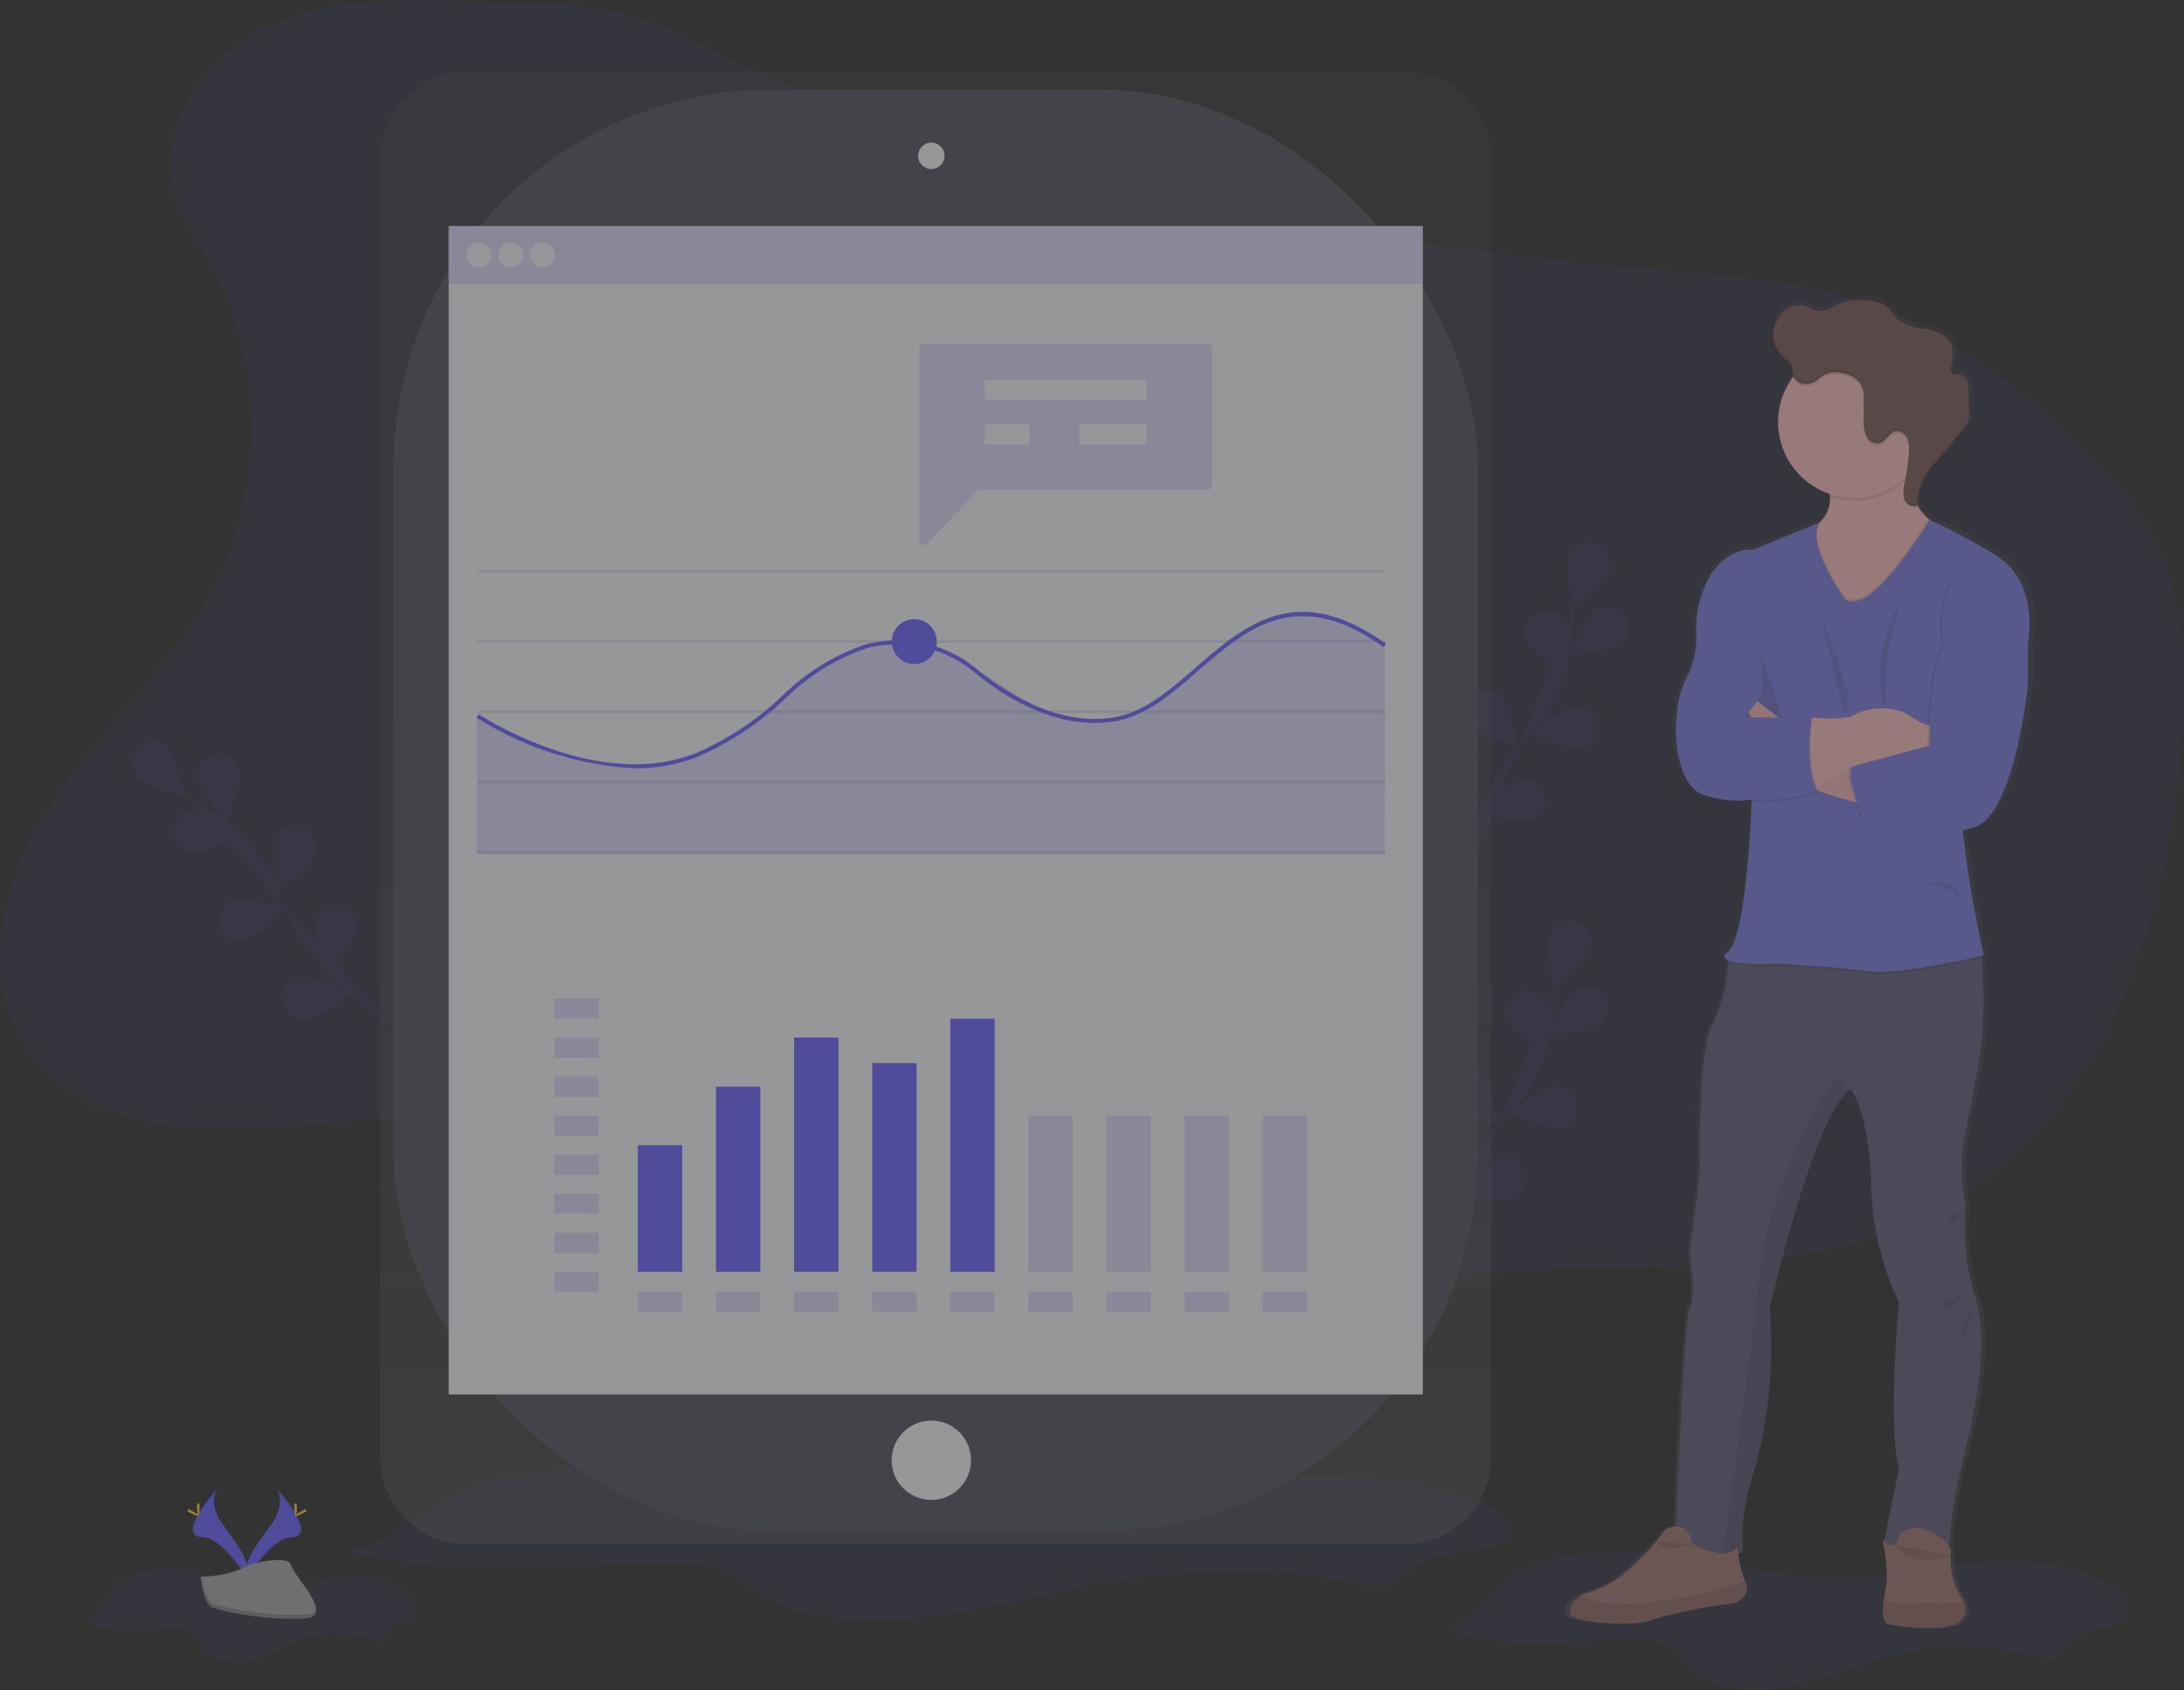 <svg xmlns="http://www.w3.org/2000/svg" xmlns:xlink="http://www.w3.org/1999/xlink" width="115.861" height="89.682" viewBox="0 0 115.861 89.682"><rect x="0" y="0" width="115.861" height="89.682" fill="#333333" stroke="none"/><defs><style>.a{opacity:0.51;}.b,.d{fill:#6c63ff;}.b,.c,.m{opacity:0.1;}.e{fill:url(#a);}.f{fill:#535461;}.g{fill:#f6f7f9;}.h,.t{opacity:0.2;}.i{fill:#dce0ed;}.j{fill:url(#b);}.k{fill:#65617d;}.l{fill:#a27772;}.n{fill:#fbbebe;}.o{fill:#7c7cdd;}.p{opacity:0.05;}.q{fill:#7c5c5c;}.r{fill:#ffd037;}.s{fill:#a8a8a8;}</style><linearGradient id="a" x1="0.5" y1="1" x2="0.5" gradientUnits="objectBoundingBox"><stop offset="0" stop-color="gray" stop-opacity="0.251"/><stop offset="0.54" stop-color="gray" stop-opacity="0.122"/><stop offset="1" stop-color="gray" stop-opacity="0.102"/></linearGradient><linearGradient id="b" x1="0.5" y1="1" x2="0.5" y2="0" xlink:href="#a"/></defs><g class="a" transform="translate(0 0.021)"><path class="b" d="M84.645,31.7c-3.726-.137-7.617-.234-10.986,1.363s-5.973,5.466-4.843,9.023a17.192,17.192,0,0,0,1.692,3.226,18.6,18.6,0,0,1,.361,17.5c-2.161,4.157-5.823,7.321-8.46,11.195s-4.135,9.242-1.541,13.144c1.776,2.672,5.072,3.972,8.265,4.287s6.4-.181,9.611-.309A41.4,41.4,0,0,1,96.92,94.572c7.877,3.453,14.662,9.361,22.956,11.641a6.936,6.936,0,0,0,3.055.309c1.806-.329,3.119-1.822,4.533-3,4.513-3.737,10.762-4.435,16.62-4.609s11.96-.04,17.256-2.555a22.787,22.787,0,0,0,10.4-10.9,40.934,40.934,0,0,0,3.537-14.851,21.084,21.084,0,0,0-.881-9.023c-1.223-3.2-3.7-5.747-6.3-7.974a30.731,30.731,0,0,0-9.036-5.693c-4.008-1.5-8.36-1.715-12.628-2.071a173.471,173.471,0,0,1-25.976-4.171c-8.106-1.938-17.006-4.055-24.389-8C92.353,31.692,88.822,31.849,84.645,31.7Z" transform="translate(-59.52 -31.65)"/><g class="c" transform="translate(74.552 48.886)"><path class="d" d="M773.4,534.593s.379-5.317,3.372-8.216a8.074,8.074,0,0,0,2.386-4.518,13.656,13.656,0,0,0,.161-2.479" transform="translate(-771.438 -516.01)"/><path class="d" d="M827.875,489.469c-.22.587-1.919,1.893-1.919,1.893a8.918,8.918,0,0,1-.207-2.687,1.134,1.134,0,0,1,2.125.794Z" transform="translate(-818.12 -487.938)"/><path class="d" d="M829.189,521.8a9.011,9.011,0,0,1-2.639.546,8.987,8.987,0,0,1,1.286-2.369,1.135,1.135,0,0,1,1.353,1.822Z" transform="translate(-818.892 -516.358)"/><path class="d" d="M809.8,571.506a9,9,0,0,1-2.554-.857,8.947,8.947,0,0,1,2.305-1.393,1.134,1.134,0,0,1,.249,2.251Z" transform="translate(-801.66 -560.538)"/><path class="d" d="M784.912,607.256a9,9,0,0,1-2.662-.417,8.987,8.987,0,0,1,2.036-1.764,1.135,1.135,0,1,1,.626,2.181Z" transform="translate(-779.34 -592.473)"/><path class="d" d="M804.529,523.81a8.993,8.993,0,0,0,2.071,1.722,8.965,8.965,0,0,0-.02-2.695,1.135,1.135,0,0,0-2.05.972Z" transform="translate(-799.145 -518.544)"/><path class="d" d="M775.287,563.186a9.048,9.048,0,0,0,2.492,1.025,9,9,0,0,0-.825-2.566,1.135,1.135,0,0,0-1.667,1.541Z" transform="translate(-772.853 -553.419)"/><path class="d" d="M755.263,609.157a8.988,8.988,0,0,0,2.283,1.431,8.977,8.977,0,0,0-.38-2.668,1.135,1.135,0,0,0-1.9,1.237Z" transform="translate(-755.097 -594.623)"/><path class="d" d="M827.875,489.469c-.22.587-1.919,1.893-1.919,1.893a8.918,8.918,0,0,1-.207-2.687,1.134,1.134,0,0,1,2.125.794Z" transform="translate(-818.12 -487.938)"/><path class="d" d="M829.189,521.8a9.011,9.011,0,0,1-2.639.546,8.987,8.987,0,0,1,1.286-2.369,1.135,1.135,0,0,1,1.353,1.822Z" transform="translate(-818.892 -516.358)"/><path class="d" d="M809.8,571.506a9,9,0,0,1-2.554-.857,8.947,8.947,0,0,1,2.305-1.393,1.134,1.134,0,0,1,.249,2.251Z" transform="translate(-801.66 -560.538)"/><path class="d" d="M784.912,607.256a9,9,0,0,1-2.662-.417,8.987,8.987,0,0,1,2.036-1.764,1.135,1.135,0,1,1,.626,2.181Z" transform="translate(-779.34 -592.473)"/><path class="d" d="M804.529,523.81a8.993,8.993,0,0,0,2.071,1.722,8.965,8.965,0,0,0-.02-2.695,1.135,1.135,0,0,0-2.05.972Z" transform="translate(-799.145 -518.544)"/><path class="d" d="M775.287,563.186a9.048,9.048,0,0,0,2.492,1.025,9,9,0,0,0-.825-2.566,1.135,1.135,0,0,0-1.667,1.541Z" transform="translate(-772.853 -553.419)"/><path class="d" d="M755.263,609.157a8.988,8.988,0,0,0,2.283,1.431,8.977,8.977,0,0,0-.38-2.668,1.135,1.135,0,0,0-1.9,1.237Z" transform="translate(-755.097 -594.623)"/></g><g class="c" transform="translate(75.567 28.76)"><path class="d" d="M783.2,346.813s.379-5.317,3.372-8.216a8.082,8.082,0,0,0,2.386-4.518,13.482,13.482,0,0,0,.161-2.479" transform="translate(-781.204 -328.23)"/><path class="d" d="M837.679,301.689c-.214.586-1.917,1.892-1.917,1.892a8.939,8.939,0,0,1-.208-2.686,1.134,1.134,0,1,1,2.125.794Z" transform="translate(-827.889 -300.157)"/><path class="d" d="M839.019,333.713a8.972,8.972,0,0,1-2.639.546,8.988,8.988,0,0,1,1.286-2.368,1.135,1.135,0,1,1,1.353,1.822Z" transform="translate(-828.684 -328.274)"/><path class="d" d="M819.613,383.683a9.005,9.005,0,0,1-2.553-.857,8.975,8.975,0,0,1,2.305-1.393,1.135,1.135,0,1,1,.248,2.256Z" transform="translate(-811.434 -372.715)"/><path class="d" d="M794.712,419.544a9,9,0,0,1-2.662-.417,9.038,9.038,0,0,1,2.036-1.765,1.135,1.135,0,1,1,.625,2.182Z" transform="translate(-789.105 -404.761)"/><path class="d" d="M814.217,335.778a8.975,8.975,0,0,0,2.072,1.723,9,9,0,0,0-.02-2.695,1.135,1.135,0,1,0-2.052.971Z" transform="translate(-808.798 -330.513)"/><path class="d" d="M785.251,375.578a9.017,9.017,0,0,0,2.493,1.025,8.992,8.992,0,0,0-.826-2.565,1.135,1.135,0,0,0-1.667,1.54Z" transform="translate(-782.783 -365.813)"/><path class="d" d="M764.773,420.929a9.007,9.007,0,0,0,2.283,1.431,8.976,8.976,0,0,0-.38-2.668,1.135,1.135,0,1,0-1.9,1.237Z" transform="translate(-764.572 -406.396)"/><path class="d" d="M837.679,301.689c-.214.586-1.917,1.892-1.917,1.892a8.939,8.939,0,0,1-.208-2.686,1.134,1.134,0,1,1,2.125.794Z" transform="translate(-827.889 -300.157)"/><path class="d" d="M839.019,333.713a8.972,8.972,0,0,1-2.639.546,8.988,8.988,0,0,1,1.286-2.368,1.135,1.135,0,1,1,1.353,1.822Z" transform="translate(-828.684 -328.274)"/><path class="d" d="M819.613,383.683a9.005,9.005,0,0,1-2.553-.857,8.975,8.975,0,0,1,2.305-1.393,1.135,1.135,0,1,1,.248,2.256Z" transform="translate(-811.434 -372.715)"/><path class="d" d="M794.712,419.544a9,9,0,0,1-2.662-.417,9.038,9.038,0,0,1,2.036-1.765,1.135,1.135,0,1,1,.625,2.182Z" transform="translate(-789.105 -404.761)"/><path class="d" d="M814.217,335.778a8.975,8.975,0,0,0,2.072,1.723,9,9,0,0,0-.02-2.695,1.135,1.135,0,1,0-2.052.971Z" transform="translate(-808.798 -330.513)"/><path class="d" d="M785.251,375.578a9.017,9.017,0,0,0,2.493,1.025,8.992,8.992,0,0,0-.826-2.565,1.135,1.135,0,0,0-1.667,1.54Z" transform="translate(-782.783 -365.813)"/><path class="d" d="M764.773,420.929a9.007,9.007,0,0,0,2.283,1.431,8.976,8.976,0,0,0-.38-2.668,1.135,1.135,0,1,0-1.9,1.237Z" transform="translate(-764.572 -406.396)"/></g><g class="c" transform="translate(7.032 39.342)"><path class="d" d="M161.66,437.553s-4.578-2.729-5.824-6.7a8.067,8.067,0,0,0-2.962-4.162,13.511,13.511,0,0,0-2.144-1.258" transform="translate(-147.985 -422.585)"/><path class="d" d="M127.069,399.23a8.907,8.907,0,0,1,.828,2.565,8.991,8.991,0,0,1-2.493-1.022,1.135,1.135,0,0,1,1.665-1.542Z" transform="translate(-125.123 -398.889)"/><path class="d" d="M159.322,405.934a9,9,0,0,1-.7,2.6,8.987,8.987,0,0,1-1.537-2.213,1.135,1.135,0,1,1,2.236-.389Z" transform="translate(-153.641 -404.315)"/><path class="d" d="M196.934,442.076c-.214.587-1.917,1.894-1.917,1.894a8.969,8.969,0,0,1-.209-2.686,1.135,1.135,0,1,1,2.126.792Z" transform="translate(-187.283 -436.054)"/><path class="d" d="M217.51,481.349a9.018,9.018,0,0,1-1.569,2.2,8.987,8.987,0,0,1-.66-2.612,1.134,1.134,0,0,1,2.229.421Z" transform="translate(-205.607 -471.315)"/><path class="d" d="M146.838,435.283a9.019,9.019,0,0,0,2.47-1.072,8.988,8.988,0,0,0-2.417-1.194,1.135,1.135,0,1,0-.054,2.269Z" transform="translate(-143.521 -429.359)"/><path class="d" d="M169.354,479.194a9.014,9.014,0,0,0,2.036-1.766,8.98,8.98,0,0,0-2.662-.415,1.135,1.135,0,0,0,.627,2.181Z" transform="translate(-163.343 -468.611)"/><path class="d" d="M200.42,517.739a8.984,8.984,0,0,0,2.305-1.393,8.92,8.92,0,0,0-2.554-.857,1.134,1.134,0,1,0,.249,2.251Z" transform="translate(-191.171 -502.987)"/><path class="d" d="M127.069,399.23a8.907,8.907,0,0,1,.828,2.565,8.991,8.991,0,0,1-2.493-1.022,1.135,1.135,0,0,1,1.665-1.542Z" transform="translate(-125.123 -398.889)"/><path class="d" d="M159.322,405.934a9,9,0,0,1-.7,2.6,8.987,8.987,0,0,1-1.537-2.213,1.135,1.135,0,1,1,2.236-.389Z" transform="translate(-153.641 -404.315)"/><path class="d" d="M196.934,442.076c-.214.587-1.917,1.894-1.917,1.894a8.969,8.969,0,0,1-.209-2.686,1.135,1.135,0,1,1,2.126.792Z" transform="translate(-187.283 -436.054)"/><path class="d" d="M217.51,481.349a9.018,9.018,0,0,1-1.569,2.2,8.987,8.987,0,0,1-.66-2.612,1.134,1.134,0,0,1,2.229.421Z" transform="translate(-205.607 -471.315)"/><path class="d" d="M146.838,435.283a9.019,9.019,0,0,0,2.47-1.072,8.988,8.988,0,0,0-2.417-1.194,1.135,1.135,0,1,0-.054,2.269Z" transform="translate(-143.521 -429.359)"/><path class="d" d="M169.354,479.194a9.014,9.014,0,0,0,2.036-1.766,8.98,8.98,0,0,0-2.662-.415,1.135,1.135,0,0,0,.627,2.181Z" transform="translate(-163.343 -468.611)"/><path class="d" d="M200.42,517.739a8.984,8.984,0,0,0,2.305-1.393,8.92,8.92,0,0,0-2.554-.857,1.134,1.134,0,1,0,.249,2.251Z" transform="translate(-191.171 -502.987)"/></g><path class="b" d="M776.25,803.82c3.077,1.339,6.832.524,10.323.618a2.825,2.825,0,0,1,1.367.284,3.5,3.5,0,0,1,.835.927c.979,1.194,2.984,1.578,4.736,1.375a27.992,27.992,0,0,0,5.013-1.384,14.819,14.819,0,0,1,8.945-.322,1.848,1.848,0,0,0,.808.154c.618-.078.8-.719,1.235-1.085.78-.661,2.476-.481,2.819-1.353.2-.51-.262-1.033-.765-1.381-1.929-1.333-4.684-1.553-7.206-1.347s-5,.773-7.536.775c-3.159,0-6.21-.87-9.338-1.227a14.922,14.922,0,0,0-6.561.511C778.724,801.151,778.239,802.918,776.25,803.82Z" transform="translate(-699.431 -717.414)"/><path class="b" d="M232.93,761.07c5.252,1.512,11.661.592,17.62.7a6.967,6.967,0,0,1,2.334.322,5.187,5.187,0,0,1,1.426,1.048c1.67,1.349,5.092,1.783,8.082,1.554a67.949,67.949,0,0,0,8.557-1.564c4.879-1,10.456-1.452,15.269-.364a4.563,4.563,0,0,0,1.38.175c1.055-.089,1.369-.812,2.107-1.226,1.332-.75,4.225-.543,4.81-1.527.343-.577-.446-1.168-1.305-1.562-3.288-1.506-7.993-1.755-12.3-1.522s-8.537.872-12.862.876c-5.391,0-10.6-.983-15.939-1.387a37.9,37.9,0,0,0-11.2.579C237.153,758.058,236.324,760.055,232.93,761.07Z" transform="translate(-214.344 -678.77)"/><path class="b" d="M101.77,811.174c1.5.9,3.323.354,5.022.417a1.067,1.067,0,0,1,.666.191,2.259,2.259,0,0,1,.406.626,2.216,2.216,0,0,0,2.3.927,10.813,10.813,0,0,0,2.439-.933,5.319,5.319,0,0,1,4.351-.214.684.684,0,0,0,.394.107c.3-.054.39-.486.6-.732.379-.446,1.2-.322,1.371-.912a1,1,0,0,0-.372-.931,4.261,4.261,0,0,0-3.506-.909,33.17,33.17,0,0,1-3.667.513,29.675,29.675,0,0,1-4.542-.827,5.322,5.322,0,0,0-3.193.345C102.974,809.376,102.738,810.568,101.77,811.174Z" transform="translate(-97.241 -725.168)"/><path class="e" d="M302.126,67.32h-49.8a4.56,4.56,0,0,0-4.568,4.554v68.995a4.56,4.56,0,0,0,4.568,4.551h49.8a4.56,4.56,0,0,0,4.568-4.554V71.874A4.56,4.56,0,0,0,302.126,67.32Z" transform="translate(-227.584 -63.515)"/><rect class="f" width="57.525" height="76.466" rx="20" transform="translate(20.878 4.74)"/><rect class="g" width="51.68" height="62" transform="translate(23.801 11.973)"/><circle class="g" cx="0.702" cy="0.702" r="0.702" transform="translate(48.705 7.545)"/><circle class="g" cx="2.105" cy="2.105" r="2.105" transform="translate(47.302 75.36)"/><g class="h" transform="translate(23.801 11.973)"><rect class="d" width="51.68" height="3.09"/></g><circle class="g" cx="0.659" cy="0.659" r="0.659" transform="translate(24.758 12.859)"/><circle class="g" cx="0.659" cy="0.659" r="0.659" transform="translate(26.437 12.859)"/><circle class="g" cx="0.659" cy="0.659" r="0.659" transform="translate(28.116 12.859)"/><rect class="i" width="48.125" height="0.161" transform="translate(25.344 30.199)"/><rect class="i" width="48.125" height="0.161" transform="translate(25.344 33.932)"/><rect class="i" width="48.125" height="0.161" transform="translate(25.344 37.666)"/><rect class="i" width="48.125" height="0.161" transform="translate(25.344 41.399)"/><rect class="i" width="48.125" height="0.161" transform="translate(25.344 45.132)"/><g class="h" transform="translate(25.285 32.476)"><path class="d" d="M284.094,316H235.91v-7.342l4.419,2.178,4.573.621,4.013-1.21,4.841-3.754,2.435-1.406,1.78-.343,1.7.091,2.8,1.384,3.808,2.425,2.988.384,2.369-.817,5.022-4.112,2.564-.914,2.683.415,2.184,1.262Z" transform="translate(-235.91 -303.18)"/></g><path class="d" d="M303.82,342.874a17.344,17.344,0,0,1-8.4-2.688l.12-.178c.062.042,6.234,4.124,11.478,2.079a15.9,15.9,0,0,0,4.591-3.028,11.6,11.6,0,0,1,4.444-2.758,6.647,6.647,0,0,1,5.935,1.333c1.442,1.184,4.312,3.086,7.344,2.518,1.546-.29,2.848-1.419,4.227-2.614,2.644-2.292,5.379-4.661,10.11-1.262l-.125.174c-4.594-3.3-7.262-.987-9.844,1.25-1.4,1.214-2.726,2.358-4.328,2.662-3.119.585-6.049-1.355-7.52-2.563a6.438,6.438,0,0,0-5.743-1.292,11.476,11.476,0,0,0-4.361,2.714,15.961,15.961,0,0,1-4.65,3.064A8.974,8.974,0,0,1,303.82,342.874Z" transform="translate(-270.136 -302.127)"/><circle class="d" cx="1.193" cy="1.193" r="1.193" transform="translate(47.308 32.832)"/><g class="h" transform="translate(48.769 18.24)"><path class="d" d="M529.832,202H514.784a.244.244,0,0,0-.244.244v10.177a.244.244,0,0,0,.422.167l2.608-2.781a.243.243,0,0,1,.178-.077h12.084a.244.244,0,0,0,.244-.244v-7.243A.244.244,0,0,0,529.832,202Z" transform="translate(-514.54 -202)"/></g><rect class="g" width="8.569" height="1.072" transform="translate(52.252 20.124)"/><rect class="g" width="2.353" height="1.072" transform="translate(52.252 22.499)"/><g class="h" transform="translate(29.408 52.963)"><rect class="d" width="2.353" height="1.072"/></g><g class="h" transform="translate(29.408 55.034)"><rect class="d" width="2.353" height="1.072"/></g><g class="h" transform="translate(29.408 57.106)"><rect class="d" width="2.353" height="1.072"/></g><g class="h" transform="translate(29.408 59.179)"><rect class="d" width="2.353" height="1.072"/></g><g class="h" transform="translate(29.408 61.251)"><rect class="d" width="2.353" height="1.072"/></g><g class="h" transform="translate(29.408 63.322)"><rect class="d" width="2.353" height="1.072"/></g><g class="h" transform="translate(29.408 65.395)"><rect class="d" width="2.353" height="1.072"/></g><g class="h" transform="translate(29.408 67.467)"><rect class="d" width="2.353" height="1.072"/></g><g class="h" transform="translate(33.838 68.539)"><rect class="d" width="2.353" height="1.072"/></g><g class="h" transform="translate(37.983 68.539)"><rect class="d" width="2.353" height="1.072"/></g><g class="h" transform="translate(42.127 68.539)"><rect class="d" width="2.353" height="1.072"/></g><g class="h" transform="translate(46.271 68.539)"><rect class="d" width="2.353" height="1.072"/></g><g class="h" transform="translate(50.415 68.539)"><rect class="d" width="2.353" height="1.072"/></g><g class="h" transform="translate(54.56 68.539)"><rect class="d" width="2.353" height="1.072"/></g><g class="h" transform="translate(58.704 68.539)"><rect class="d" width="2.353" height="1.072"/></g><g class="h" transform="translate(62.848 68.539)"><rect class="d" width="2.353" height="1.072"/></g><g class="h" transform="translate(66.993 68.539)"><rect class="d" width="2.353" height="1.072"/></g><rect class="g" width="3.572" height="1.072" transform="translate(57.249 22.499)"/><rect class="d" width="2.353" height="6.717" transform="translate(33.838 60.75)"/><rect class="d" width="2.353" height="9.825" transform="translate(37.983 57.642)"/><rect class="d" width="2.353" height="12.433" transform="translate(42.127 55.034)"/><rect class="d" width="2.353" height="11.08" transform="translate(46.271 56.386)"/><rect class="d" width="2.353" height="13.433" transform="translate(50.415 54.034)"/><g class="h" transform="translate(54.56 59.179)"><rect class="d" width="2.353" height="8.288"/></g><g class="h" transform="translate(58.704 59.179)"><rect class="d" width="2.353" height="8.288"/></g><g class="h" transform="translate(62.848 59.179)"><rect class="d" width="2.353" height="8.288"/></g><g class="h" transform="translate(66.993 59.179)"><rect class="d" width="2.353" height="8.288"/></g><path class="j" d="M856.99,191.406a29.418,29.418,0,0,0-3.516-1.831l-.051-.038a2.128,2.128,0,0,1-.643-.811v-.158a3.845,3.845,0,0,1,1.117-2.1l1.339-1.576a1.528,1.528,0,0,0,.345-.547,1.216,1.216,0,0,0,.036-.335v-.137c-.006-.391-.018-.783-.032-1.179-.013-.342-.1-.773-.443-.844-.178-.036-.413.028-.507-.125a.292.292,0,0,1-.022-.2.079.079,0,0,0,0,.016v-.019a4.544,4.544,0,0,0,.128-.8,1.118,1.118,0,0,0-.056-.407c-.2-.568-.88-.8-1.483-.908a2.6,2.6,0,0,1-1.657-.671,4.953,4.953,0,0,0-.329-.453,1.306,1.306,0,0,0-.616-.3,3.482,3.482,0,0,0-2.242.2,2.018,2.018,0,0,1-.9.286c-.319-.019-.616-.25-.944-.305a1.347,1.347,0,0,0-1.3.759,1.853,1.853,0,0,0-.24.9v.053h0a1.306,1.306,0,0,0,.344.914c.228.237.569.4.663.712.039.126.029.264.063.392a.151.151,0,0,0,.015.047l-.017.023a3.972,3.972,0,0,0-.84,2.452,4.062,4.062,0,0,0,2.854,3.852v.12a1.724,1.724,0,0,1-.554,1.348l-3.608,1.451s-2.175-.258-2.959,2.921a5.375,5.375,0,0,0-.135,1.613,4.729,4.729,0,0,1-.595,2.416c-.893,1.747-.689,5.758,1.135,6.155a6.031,6.031,0,0,0,2.465.2v.07c-.028.75-.3,7.244-1.295,8.03-.274.214-.223.364,0,.463,0,0,0,.042-.006.117a8.068,8.068,0,0,1-.848,3.312c-.771,1.191-.69,8.062-.69,8.062l-.518,4.055s.321,2.5,0,2.939c-.289.389-.675,9.646-.75,11.651h-.034a.974.974,0,0,0-.779.475,13.713,13.713,0,0,1-1.918,1.971,5.391,5.391,0,0,1-2.154,1.107,1.306,1.306,0,0,0-.244.107,1.286,1.286,0,0,0-.543.572.62.62,0,0,0-.059.478c.163.4,3.528.674,4.379.278a28.943,28.943,0,0,1,4.423-.884.91.91,0,0,0,.788-.787.52.52,0,0,0-.107-.394h0a3.467,3.467,0,0,1-.368-1.439.949.949,0,0,0,.248-.147,10.561,10.561,0,0,1,.608-4.249,24.5,24.5,0,0,0,.857-8.7s2.474-10.643,4.42-11.636h0c.03.037.974,1.251,1.094,5a15.185,15.185,0,0,0,1.5,6.314s-.609,6.474,0,8.9l-.8,3.822c-.058-.05-.1-.089-.1-.089s.023.107.057.277l-.017.08.034.009a7.53,7.53,0,0,1,.169,1.8c-.032.278-.107.659-.163,1.033-.084.588-.107,1.159.2,1.286.507.2,3.488.482,3.995-.173a.941.941,0,0,0,.148-.982,1,1,0,0,0-.148-.25,3.707,3.707,0,0,1-.568-2.206.667.667,0,0,0-.094-.524,26.68,26.68,0,0,1,.683-4.28c.507-1.911,1.578-6.1.79-8.856h0c-.03-.107-.064-.214-.1-.322a11.871,11.871,0,0,1-.446-4.646,9.461,9.461,0,0,1,0-4.051c.487-2.224.826-4.408.826-4.408a27.828,27.828,0,0,0,.034-4.739l-.016-.116.129-.029s-.689-3.058-.932-5c-.058-.46-.133-1.042-.214-1.663a4.029,4.029,0,0,0,.661-.164c2.182-.758,2.868-7.587,2.868-7.587v-2.165S859.545,192.875,856.99,191.406Zm-16.313,52.74c-.068-.034-.107-.057-.107-.057h0Z" transform="translate(-750.938 -162.218)"/><path class="k" d="M904.827,510.225c.95,2.731-.159,7.163-.673,9.141a27.668,27.668,0,0,0-.673,4.355,9.16,9.16,0,0,1-3.482-.08l.831-4.073c-.594-2.414,0-8.865,0-8.865a15.379,15.379,0,0,1-1.464-6.292c-.117-3.741-1.039-4.948-1.072-4.986h0c-1.9.989-4.314,11.6-4.314,11.6a24.79,24.79,0,0,1-.831,8.667,10.741,10.741,0,0,0-.594,4.235,1.306,1.306,0,0,1-1.077.207A7.436,7.436,0,0,1,889,522.969s.429-11.555.75-11.991,0-2.929,0-2.929l.513-4.036s-.078-6.848.673-8.038a8.157,8.157,0,0,0,.827-3.3.847.847,0,0,1,.006-.117l1.145-1.372s11.082-.831,11.913,0a2.37,2.37,0,0,1,.405,1.252,28.421,28.421,0,0,1-.033,4.723s-.332,2.177-.807,4.394a9.6,9.6,0,0,0,0,4.036A12.063,12.063,0,0,0,904.827,510.225Z" transform="translate(-800.096 -441.621)"/><path class="l" d="M995.426,793.068c-.5.653-3.4.375-3.9.173-.3-.125-.279-.693-.2-1.28.051-.373.128-.75.159-1.03a9.456,9.456,0,0,0-.238-2.158s.654.692.811,0a.756.756,0,0,1,.565-.536,1.484,1.484,0,0,1,1.028.064c.513.223,1.372.7,1.218,1.342a3.778,3.778,0,0,0,.554,2.2,1,1,0,0,1,.144.249A.952.952,0,0,1,995.426,793.068Z" transform="translate(-891.387 -707.109)"/><path class="m" d="M995.644,824.607c-.5.653-3.4.375-3.9.172-.3-.125-.279-.693-.2-1.28a3.363,3.363,0,0,0,1.729.185,5.037,5.037,0,0,1,.623-.019,14.393,14.393,0,0,0,1.888-.037A.952.952,0,0,1,995.644,824.607Z" transform="translate(-891.606 -738.648)"/><path class="m" d="M914.651,576.358a24.794,24.794,0,0,1-.831,8.667,10.739,10.739,0,0,0-.594,4.235,1.306,1.306,0,0,1-1.077.207c.239-1.672,1.256-8.862,1.913-14.543A23.748,23.748,0,0,1,918.273,564l.692.762C917.064,565.75,914.651,576.358,914.651,576.358Z" transform="translate(-820.765 -506.961)"/><path class="n" d="M951.951,251.6l-.483,2.374-2.367,3.977-2.918-1.246s-3.966-4.155-1.474-4.749a2.186,2.186,0,0,0,.827-.369,1.7,1.7,0,0,0,.643-1.431,4.475,4.475,0,0,0-.405-1.7l5.1-1.608a8.156,8.156,0,0,0-.367,2.069,2.725,2.725,0,0,0,.9,2.4A1.548,1.548,0,0,0,951.951,251.6Z" transform="translate(-849.1 -223.803)"/><path class="m" d="M966.635,246.9a8.153,8.153,0,0,0-.367,2.069,3.723,3.723,0,0,1-.3.315,4.037,4.037,0,0,1-4.036.922,4.476,4.476,0,0,0-.405-1.7Z" transform="translate(-864.853 -223.848)"/><path class="n" d="M947.373,207.177a4.019,4.019,0,1,1-1.175-2.858A4.036,4.036,0,0,1,947.373,207.177Z" transform="translate(-845.005 -184.778)"/><path class="m" d="M951.951,288.889l-.483,2.374L949.1,295.24l-2.918-1.246s-3.966-4.155-1.474-4.749a2.185,2.185,0,0,0,.827-.369c-.45,1.238,1.408,3.812,1.408,3.812.214.322.713.118.713.118,1.2-.18,3.4-3.624,3.76-4.2A1.548,1.548,0,0,0,951.951,288.889Z" transform="translate(-849.1 -261.088)"/><path class="m" d="M928.249,492.5c-.7.16-4.59,1.021-6.065.806-1.622-.238-4.777-.4-4.777-.4a9.381,9.381,0,0,1-2.627-.174.856.856,0,0,1,.006-.117l1.145-1.372s11.082-.831,11.913,0A2.355,2.355,0,0,1,928.249,492.5Z" transform="translate(-823.113 -441.674)"/><path class="o" d="M897.974,293.154s-2.088-2.894-1.3-4.018l-3.527,1.446s-2.123-.257-2.894,2.911a5.479,5.479,0,0,0-.132,1.608,4.791,4.791,0,0,1-.581,2.407c-.871,1.742-.673,5.738,1.108,6.135a5.454,5.454,0,0,0,2.414.2s-.237,7.243-1.266,8.074,2.623.633,2.623.633,3.155.159,4.778.4,6.174-.831,6.174-.831-.673-3.048-.91-4.987-.792-6.068-.792-6.068l4.037-5.466s.712-3.3-1.781-4.768a28.119,28.119,0,0,0-3.43-1.822s-2.5,4.073-3.807,4.273C898.686,293.273,898.19,293.473,897.974,293.154Z" transform="translate(-800.129 -261.436)"/><path class="m" d="M923.613,338.47a5.955,5.955,0,0,0,.2,1.822c.237.516,1.108,3.364,1.108,3.364H922.94s1.072-1.148.989-1.7S923.613,338.47,923.613,338.47Z" transform="translate(-830.399 -305.604)"/><path class="n" d="M931.31,384.208s-4.371-1.072-4.778-1.98S925,379.282,925,379.282l.461-.622,2.126,1.669s2.533,2.018,3.72,2.216S931.31,384.208,931.31,384.208Z" transform="translate(-832.238 -341.486)"/><path class="p" d="M931.31,384.208s-4.371-1.072-4.778-1.98S925,379.282,925,379.282l.461-.622,2.126,1.669s2.533,2.018,3.72,2.216S931.31,384.208,931.31,384.208Z" transform="translate(-832.238 -341.486)"/><path class="n" d="M953.356,382.251v2.371h-.382a11.1,11.1,0,0,0-5.38,1.392l-.716.4-.192.107-1.227-2.763,1.148-1.029h.059a6.886,6.886,0,0,0,2.01-.045,3.254,3.254,0,0,1,2.535-.322c.71.181,1.315.976,2,.728Z" transform="translate(-850.505 -344.674)"/><path class="m" d="M982.973,319.737l.792.89v2.158s-.673,6.807-2.81,7.559-5.952-.436-5.952-.436-.986-2.612-.525-2.77,4.073-1.112,4.073-1.112-.05-3.994.741-5.181c0,0-.514-3.719,1.267-3.8S982.973,319.737,982.973,319.737Z" transform="translate(-876.303 -286.474)"/><path class="o" d="M984.046,319.737l.792.89v2.158s-.671,6.807-2.815,7.559-5.953-.436-5.953-.436-.985-2.612-.524-2.77,4.073-1.112,4.073-1.112-.051-3.994.741-5.181c0,0-.514-3.719,1.267-3.8S984.046,319.737,984.046,319.737Z" transform="translate(-877.258 -286.474)"/><path class="m" d="M953.14,208.9a1.571,1.571,0,0,0-.09-.771.6.6,0,0,0-.628-.362c-.339.079-.484.52-.817.626a.643.643,0,0,1-.718-.371,1.9,1.9,0,0,1-.138-.857v-.991a1.636,1.636,0,0,0-.234-1.031,1.818,1.818,0,0,0-1.357-.492,1.149,1.149,0,0,0-.775.313,1,1,0,0,1-.816.289.7.7,0,0,1-.568-.491v-.013a4.036,4.036,0,1,1,6,5.359A10.789,10.789,0,0,0,953.14,208.9Z" transform="translate(-851.88 -184.784)"/><path class="q" d="M938.868,184.6a.705.705,0,0,1-.568-.492c-.033-.128-.025-.264-.062-.391-.092-.311-.429-.473-.643-.708a1.592,1.592,0,0,1-.1-1.822,1.313,1.313,0,0,1,1.266-.757c.321.056.6.284.922.3a1.877,1.877,0,0,0,.882-.285,3.323,3.323,0,0,1,2.188-.194,1.272,1.272,0,0,1,.6.3,5.359,5.359,0,0,1,.321.451,2.509,2.509,0,0,0,1.618.669c.588.106,1.253.339,1.447.9a2.382,2.382,0,0,1-.07,1.173.339.339,0,0,0,.015.241c.092.152.321.089.5.125.334.07.42.5.429.84q.021.585.032,1.17a1.15,1.15,0,0,1-.372.979l-1.307,1.57a3.359,3.359,0,0,0-1.078,2.406.559.559,0,0,1-.69-.4,1.8,1.8,0,0,1,.043-.891,10.909,10.909,0,0,0,.207-1.546,1.571,1.571,0,0,0-.09-.771.591.591,0,0,0-.628-.363c-.339.079-.484.52-.817.626a.644.644,0,0,1-.718-.371,1.9,1.9,0,0,1-.138-.857v-.992a1.638,1.638,0,0,0-.234-1.031,1.818,1.818,0,0,0-1.357-.492,1.151,1.151,0,0,0-.775.313A1.017,1.017,0,0,1,938.868,184.6Z" transform="translate(-843.182 -164.251)"/><path class="m" d="M960.79,337.55l1.239,5.091S963.007,342.636,960.79,337.55Z" transform="translate(-864.192 -304.782)"/><path class="m" d="M990.837,329.61a8.149,8.149,0,0,0-.989,5.405l.3.022S989.61,333.765,990.837,329.61Z" transform="translate(-890.004 -297.693)"/><path class="m" d="M1009.9,468.753s1.992-.659,2.137.87C1012.037,469.624,1011.661,468.575,1009.9,468.753Z" transform="translate(-908.039 -421.797)"/><path class="m" d="M927.823,388s-.4,2.771.322,3.879a8.69,8.69,0,0,1-3.483.475L924.42,388Z" transform="translate(-831.72 -349.825)"/><path class="m" d="M946.879,390.535l-.192.107-1.227-2.763,1.148-1.029h.059A8.631,8.631,0,0,0,946.879,390.535Z" transform="translate(-850.505 -348.798)"/><path class="o" d="M918.3,386.85s-.4,2.77.322,3.878a8.689,8.689,0,0,1-3.483.475l-1.385-4.353Z" transform="translate(-822.194 -348.798)"/><path class="l" d="M846.067,790.549a.9.9,0,0,1-.768.784,27.97,27.97,0,0,0-4.317.881c-.831.4-4.116.119-4.274-.277a.628.628,0,0,1,.057-.476,1.275,1.275,0,0,1,.536-.571,1.322,1.322,0,0,1,.238-.107,5.2,5.2,0,0,0,2.1-1.1,13.375,13.375,0,0,0,1.871-1.964.953.953,0,0,1,.761-.474c.347-.016.733.159.891.919,0,0,1.9,1.084,2.413.133a5.208,5.208,0,0,0,.395,1.859h0A.53.53,0,0,1,846.067,790.549Z" transform="translate(-753.387 -706.275)"/><path class="m" d="M846.067,814.815a.9.9,0,0,1-.768.784,27.992,27.992,0,0,0-4.317.881c-.831.4-4.116.119-4.274-.276a.629.629,0,0,1,.057-.476,1.276,1.276,0,0,1,.536-.571c.536.356,1.724.7,4.34.295a19.082,19.082,0,0,0,4.331-1.031h0A.53.53,0,0,1,846.067,814.815Z" transform="translate(-753.387 -730.541)"/><g class="c" transform="translate(94.076 17.778)"><path d="M1024.906,206.649v-.019a3.658,3.658,0,0,0,.122-.9,5.726,5.726,0,0,1-.122.721A.441.441,0,0,0,1024.906,206.649Z" transform="translate(-1015.502 -204.868)"/><path d="M944.352,203.174a1.164,1.164,0,0,1,.1.452,1.349,1.349,0,0,0-.1-.63.591.591,0,0,0-.627-.363c-.339.079-.484.52-.817.626a.645.645,0,0,1-.719-.371,1.883,1.883,0,0,1-.137-.857v-.992a1.638,1.638,0,0,0-.234-1.031,1.819,1.819,0,0,0-1.357-.492,1.149,1.149,0,0,0-.775.313,1,1,0,0,1-.816.29.705.705,0,0,1-.568-.492c-.033-.128-.025-.264-.062-.391-.093-.311-.429-.473-.643-.708a1.286,1.286,0,0,1-.333-.837,1.349,1.349,0,0,0,.333,1.015c.223.236.554.4.643.71.037.126.029.263.062.39a.705.705,0,0,0,.568.492,1,1,0,0,0,.816-.29,1.149,1.149,0,0,1,.775-.313,1.828,1.828,0,0,1,1.357.492,1.648,1.648,0,0,1,.234,1.031v.992a1.807,1.807,0,0,0,.137.857.653.653,0,0,0,.719.371c.332-.107.478-.547.817-.626A.592.592,0,0,1,944.352,203.174Z" transform="translate(-937.259 -197.69)"/><path d="M1011,236.6a1.519,1.519,0,0,1-.337.544l-1.306,1.57a3.56,3.56,0,0,0-1.09,2.27,3.86,3.86,0,0,1,1.09-2.092l1.306-1.569a1.532,1.532,0,0,0,.337-.546,1.469,1.469,0,0,0,.034-.429A1.03,1.03,0,0,1,1011,236.6Z" transform="translate(-1000.658 -232.206)"/><path d="M1001.646,275.334a.937.937,0,0,1-.039-.214,1.069,1.069,0,0,0,.039.39.559.559,0,0,0,.691.4c-.008-.058-.012-.116-.014-.174A.553.553,0,0,1,1001.646,275.334Z" transform="translate(-994.707 -266.821)"/></g><path class="m" d="M879.26,795s.414.728,1.912.087" transform="translate(-791.4 -713.203)"/><path class="m" d="M997.5,796.67a2.287,2.287,0,0,0,2.922.5" transform="translate(-896.968 -714.694)"/><path class="m" d="M1024.743,628.7s-.914.571-.943.9.472-.238.472-.238Z" transform="translate(-920.448 -564.727)"/><path class="m" d="M1022.339,669.53a1.909,1.909,0,0,1-1.125.439c-.683.03-.626.921-.18.653A11.4,11.4,0,0,0,1022.339,669.53Z" transform="translate(-917.68 -601.181)"/><path class="m" d="M1030.974,674.86s-.438,2.154-.794,1.738" transform="translate(-926.145 -605.94)"/><path class="d" d="M182.768,768.36s.588.77-.272,1.929-1.57,2.144-1.286,2.868c0,0,1.3-2.159,2.358-2.189S183.931,769.658,182.768,768.36Z" transform="translate(-168.11 -689.418)"/><path class="m" d="M183.066,768.36a.924.924,0,0,1,.12.241c1.031,1.211,1.581,2.342.589,2.371-.923.026-2.036,1.677-2.3,2.094a.977.977,0,0,0,.031.094s1.3-2.159,2.358-2.189S184.229,769.658,183.066,768.36Z" transform="translate(-168.408 -689.418)"/><path class="r" d="M205.356,776.069c0,.271-.03.491-.068.491s-.069-.22-.069-.491.039-.143.076-.143S205.356,775.8,205.356,776.069Z" transform="translate(-189.604 -696.146)"/><path class="r" d="M206.123,778.986c-.238.13-.446.208-.464.176s.161-.165.4-.295.144-.035.162,0S206.361,778.857,206.123,778.986Z" transform="translate(-189.995 -698.74)"/><path class="d" d="M156.246,768.36s-.588.77.272,1.929,1.57,2.144,1.286,2.868c0,0-1.3-2.159-2.358-2.189S155.085,769.658,156.246,768.36Z" transform="translate(-144.698 -689.418)"/><path class="m" d="M156.227,768.36a.966.966,0,0,0-.12.241c-1.031,1.211-1.581,2.342-.589,2.371.924.026,2.036,1.677,2.3,2.094a.753.753,0,0,1-.031.094s-1.3-2.159-2.358-2.189S155.065,769.658,156.227,768.36Z" transform="translate(-144.679 -689.418)"/><path class="r" d="M157.05,776.069c0,.271.03.491.068.491s.069-.22.069-.491-.039-.143-.076-.143S157.05,775.8,157.05,776.069Z" transform="translate(-146.596 -696.146)"/><path class="r" d="M152.342,778.986c.238.13.445.208.463.176s-.161-.165-.4-.295-.144-.035-.162,0S152.1,778.857,152.342,778.986Z" transform="translate(-142.263 -698.74)"/><path class="s" d="M158.8,804.8a6.035,6.035,0,0,0,2.144-.4c.5-.354,2.532-.775,2.655-.208s2.474,2.818.615,2.833a15.715,15.715,0,0,1-4.813-.592C158.905,806.128,158.8,804.8,158.8,804.8Z" transform="translate(-148.159 -721.159)"/><path class="t" d="M164.246,814.216a15.716,15.716,0,0,1-4.813-.592c-.377-.229-.527-1.054-.578-1.434H158.8s.107,1.328.6,1.629a15.734,15.734,0,0,0,4.813.592c.536,0,.722-.2.712-.478C164.85,814.105,164.646,814.212,164.246,814.216Z" transform="translate(-148.159 -728.551)"/></g></svg>